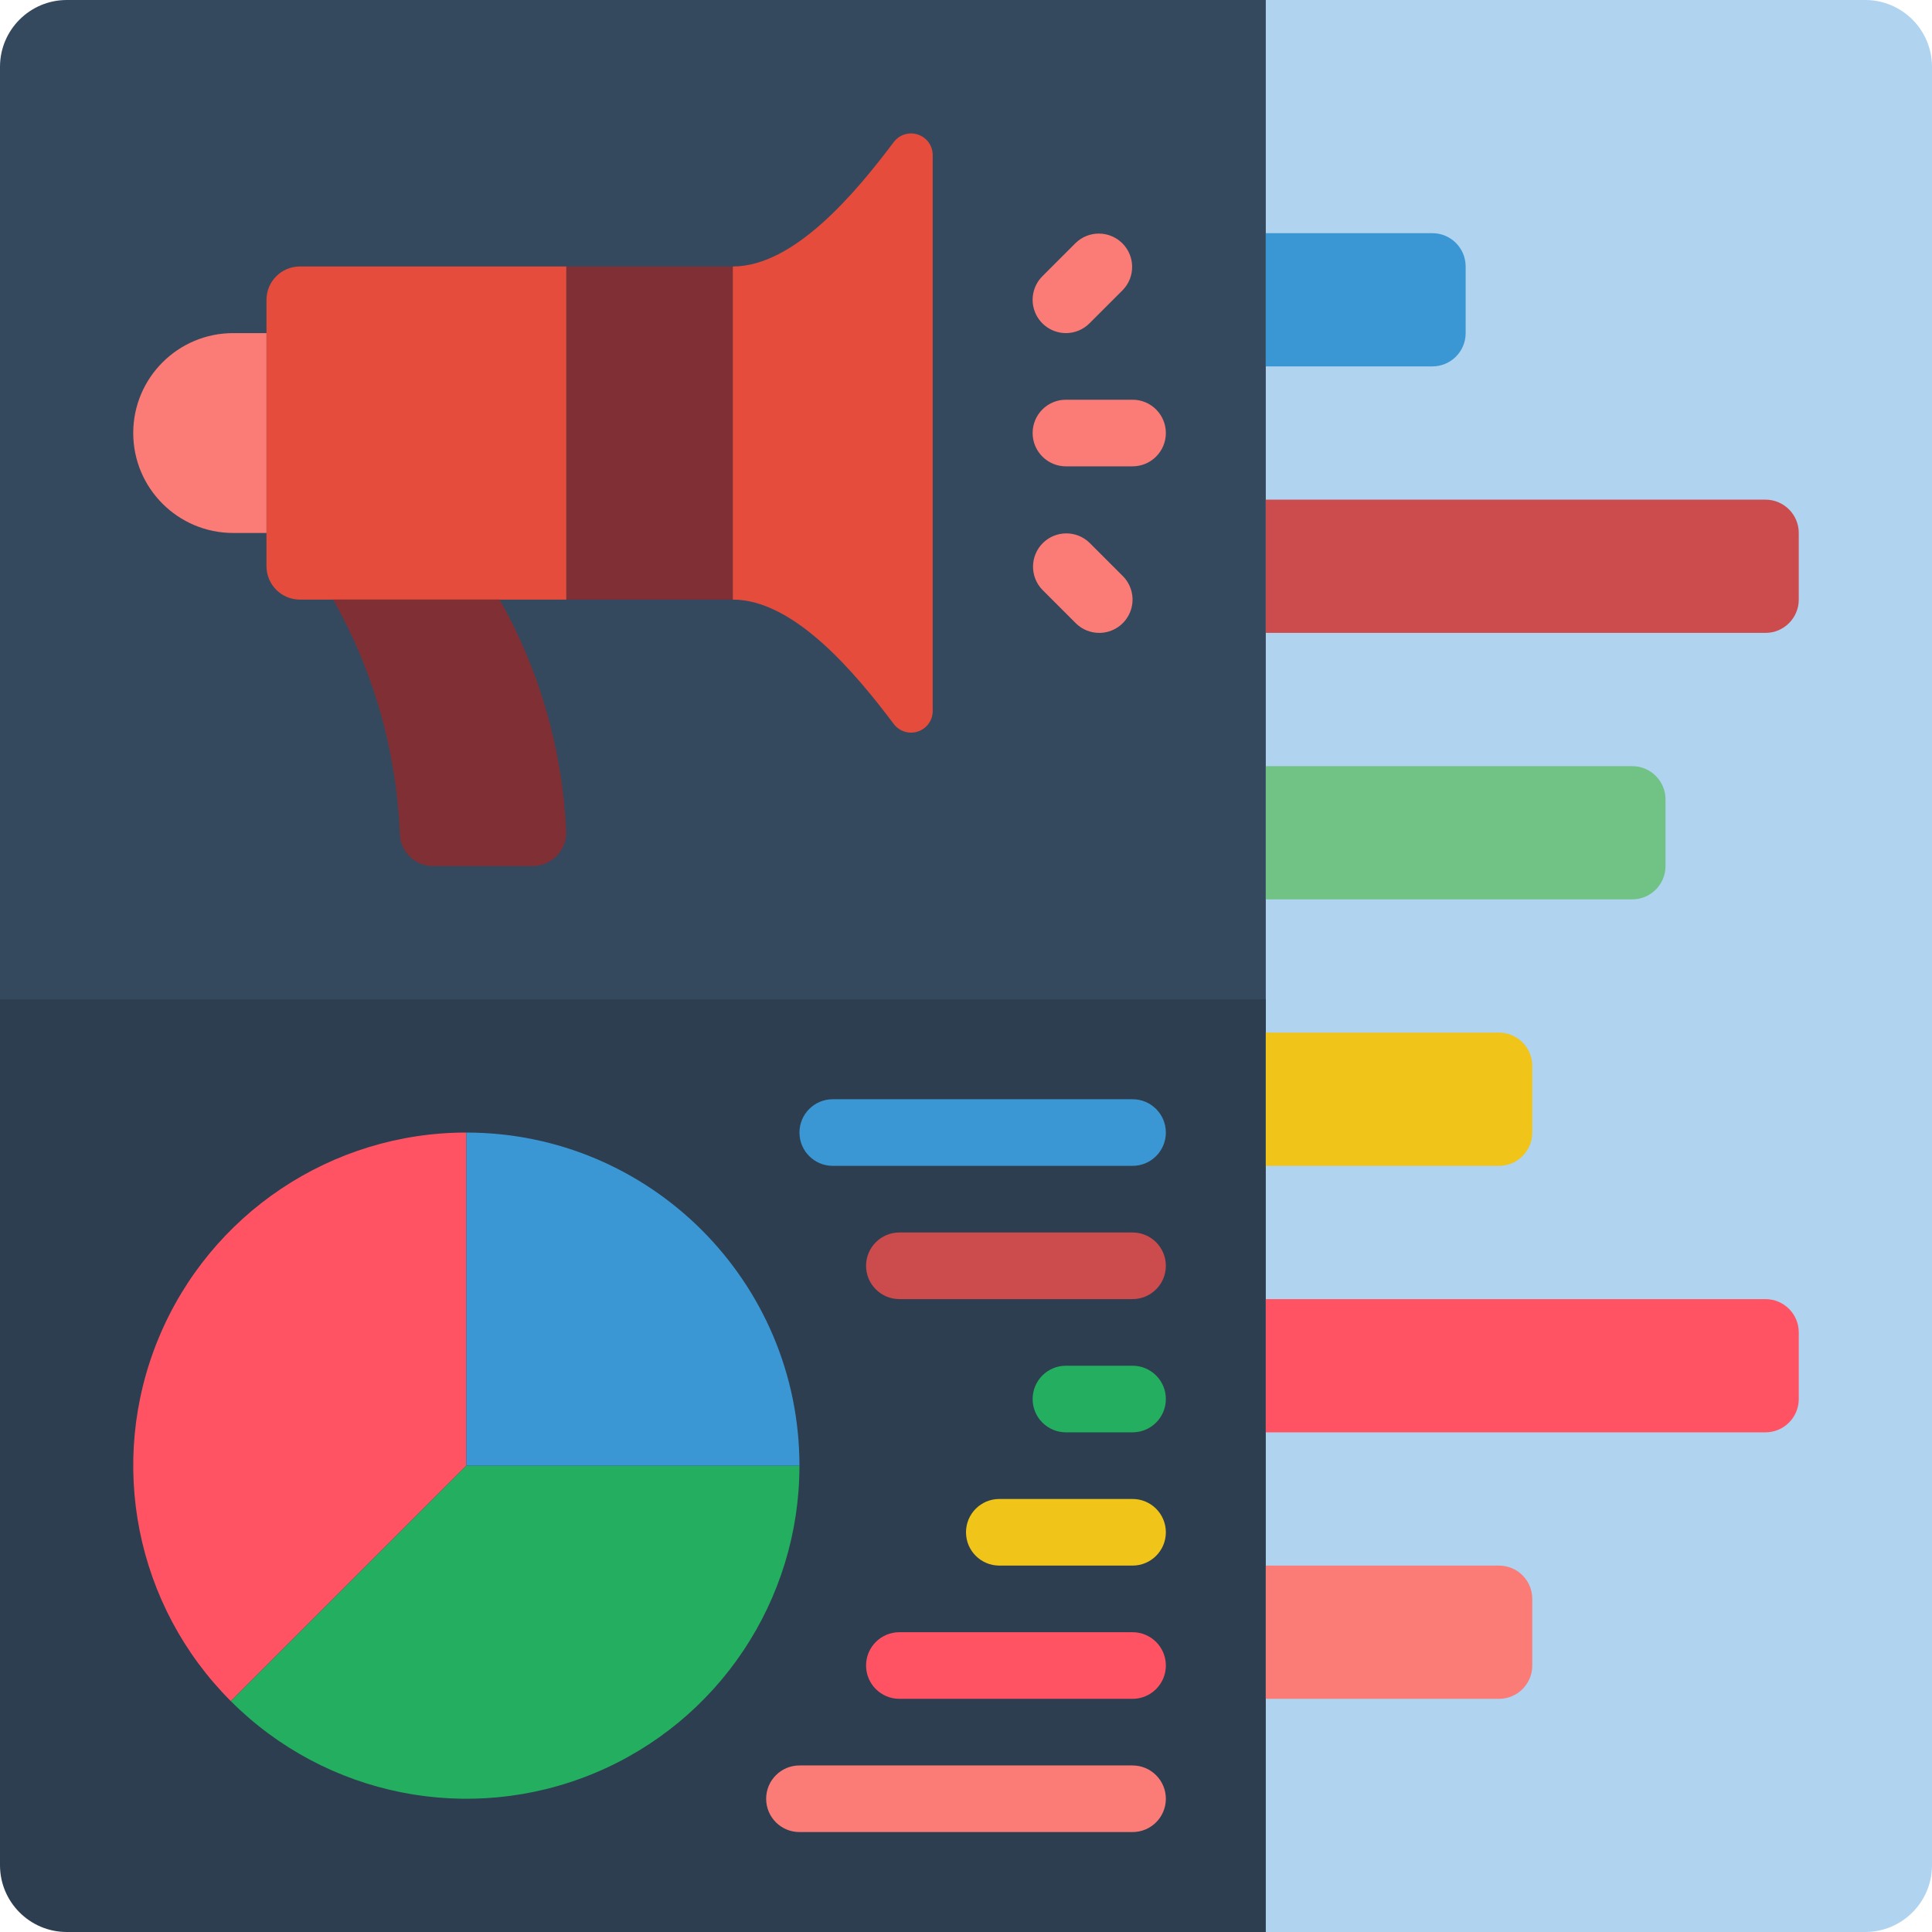 <svg height="512pt" viewBox="0 0 512 512" width="512pt" xmlns="http://www.w3.org/2000/svg"><path d="m512 17.656v476.688c-.027 9.738-7.918 17.629-17.656 17.656h-247.172v-512h247.172c9.738.027 17.629 7.918 17.656 17.656zm0 0" fill="#b0d3f0"/><path d="m335.449 0v273.656h-335.449v-256c.027-9.738 7.918-17.629 17.656-17.656zm0 0" fill="#35495e"/><path d="m335.449 264.828v247.172h-317.793c-9.738-.027-17.629-7.918-17.656-17.656v-229.516zm0 0" fill="#2c3e50"/><path d="m123.586 300.137v88.277l-62.41 62.41c-25.254-25.242-32.809-63.211-19.145-96.195 13.66-32.988 45.852-54.496 81.555-54.492zm0 0" fill="#ff5364"/><path d="m211.863 388.414c.004 35.703-21.504 67.895-54.492 81.555-32.984 13.664-70.953 6.109-96.195-19.145l62.41-62.41zm0 0" fill="#24ae5f"/><path d="m211.863 388.414h-88.277v-88.277c48.746.02 88.258 39.531 88.277 88.277zm0 0" fill="#3b97d3"/><path d="m150.07 70.621h44.137v88.277h-44.137zm0 0" fill="#802f34"/><path d="m150.07 70.621v88.277h-70.621c-4.871-.016-8.816-3.961-8.828-8.828v-70.621c.012-4.871 3.957-8.816 8.828-8.828zm0 0" fill="#e64c3c"/><path d="m70.621 141.242h-8.828c-14.625 0-26.484-11.859-26.484-26.484s11.859-26.48 26.484-26.48h8.828zm0 0" fill="#fb7b76"/><path d="m194.207 70.621v88.277c16.285 0 32.574 19.566 42.695 33.027 1.539 1.984 4.188 2.742 6.539 1.867 2.355-.875 3.867-3.18 3.73-5.688v-146.695c.137-2.508-1.375-4.809-3.73-5.684-2.352-.875-5-.121-6.539 1.867-10.121 13.461-26.41 33.027-42.695 33.027zm0 0" fill="#e64c3c"/><g fill="#fb7b76"><path d="m300.137 123.586h-17.652c-4.879 0-8.828-3.953-8.828-8.828s3.949-8.828 8.828-8.828h17.652c4.875 0 8.828 3.953 8.828 8.828s-3.953 8.828-8.828 8.828zm0 0"/><path d="m282.484 88.277c-3.57-.004-6.789-2.152-8.156-5.449-1.363-3.301-.609-7.098 1.914-9.621l8.828-8.828c3.461-3.344 8.969-3.297 12.375.109 3.402 3.402 3.453 8.91.105 12.375l-8.828 8.824c-1.652 1.66-3.898 2.59-6.238 2.59zm0 0"/><path d="m291.309 167.723c-2.34.004-4.586-.926-6.238-2.586l-8.828-8.828c-3.348-3.461-3.297-8.969.105-12.375 3.406-3.402 8.914-3.449 12.375-.105l8.828 8.828c2.523 2.523 3.281 6.32 1.914 9.617-1.367 3.301-4.586 5.449-8.156 5.449zm0 0"/></g><path d="m150.039 220.039c-1.02-21.477-7.055-42.418-17.625-61.141h-44.137c10.801 19.07 16.867 40.453 17.695 62.352.273 4.648 4.129 8.277 8.785 8.266h26.441c2.453-.016 4.789-1.039 6.461-2.832 1.672-1.793 2.535-4.195 2.379-6.645zm0 0" fill="#802f34"/><path d="m300.137 308.965h-79.445c-4.879 0-8.828-3.953-8.828-8.828s3.949-8.828 8.828-8.828h79.445c4.875 0 8.828 3.953 8.828 8.828s-3.953 8.828-8.828 8.828zm0 0" fill="#3b97d3"/><path d="m300.137 344.277h-61.793c-4.875 0-8.828-3.953-8.828-8.828s3.953-8.828 8.828-8.828h61.793c4.875 0 8.828 3.953 8.828 8.828s-3.953 8.828-8.828 8.828zm0 0" fill="#cc4b4c"/><path d="m300.137 379.586h-17.652c-4.879 0-8.828-3.953-8.828-8.828s3.949-8.828 8.828-8.828h17.652c4.875 0 8.828 3.953 8.828 8.828s-3.953 8.828-8.828 8.828zm0 0" fill="#24ae5f"/><path d="m300.137 414.898h-35.309c-4.875 0-8.828-3.953-8.828-8.828s3.953-8.828 8.828-8.828h35.309c4.875 0 8.828 3.953 8.828 8.828s-3.953 8.828-8.828 8.828zm0 0" fill="#f0c419"/><path d="m300.137 450.207h-61.793c-4.875 0-8.828-3.953-8.828-8.828s3.953-8.828 8.828-8.828h61.793c4.875 0 8.828 3.953 8.828 8.828s-3.953 8.828-8.828 8.828zm0 0" fill="#ff5364"/><path d="m300.137 485.516h-88.273c-4.875 0-8.828-3.949-8.828-8.824 0-4.879 3.953-8.828 8.828-8.828h88.273c4.875 0 8.828 3.949 8.828 8.828 0 4.875-3.953 8.824-8.828 8.824zm0 0" fill="#fb7b76"/><path d="m335.449 61.793h44.137c4.875 0 8.828 3.953 8.828 8.828v17.656c0 4.875-3.953 8.824-8.828 8.824h-44.137zm0 0" fill="#3b97d3"/><path d="m335.449 132.414h132.414c4.875 0 8.828 3.953 8.828 8.828v17.656c0 4.875-3.953 8.824-8.828 8.824h-132.414zm0 0" fill="#cc4b4c"/><path d="m335.449 203.035h97.102c4.875 0 8.828 3.953 8.828 8.828v17.652c0 4.879-3.953 8.828-8.828 8.828h-97.102zm0 0" fill="#71c285"/><path d="m335.449 273.656h61.793c4.875 0 8.828 3.949 8.828 8.828v17.652c0 4.875-3.953 8.828-8.828 8.828h-61.793zm0 0" fill="#f0c419"/><path d="m335.449 344.277h132.414c4.875 0 8.828 3.949 8.828 8.824v17.656c0 4.875-3.953 8.828-8.828 8.828h-132.414zm0 0" fill="#ff5364"/><path d="m335.449 414.898h61.793c4.875 0 8.828 3.949 8.828 8.824v17.656c0 4.875-3.953 8.828-8.828 8.828h-61.793zm0 0" fill="#fb7b76"/></svg>
